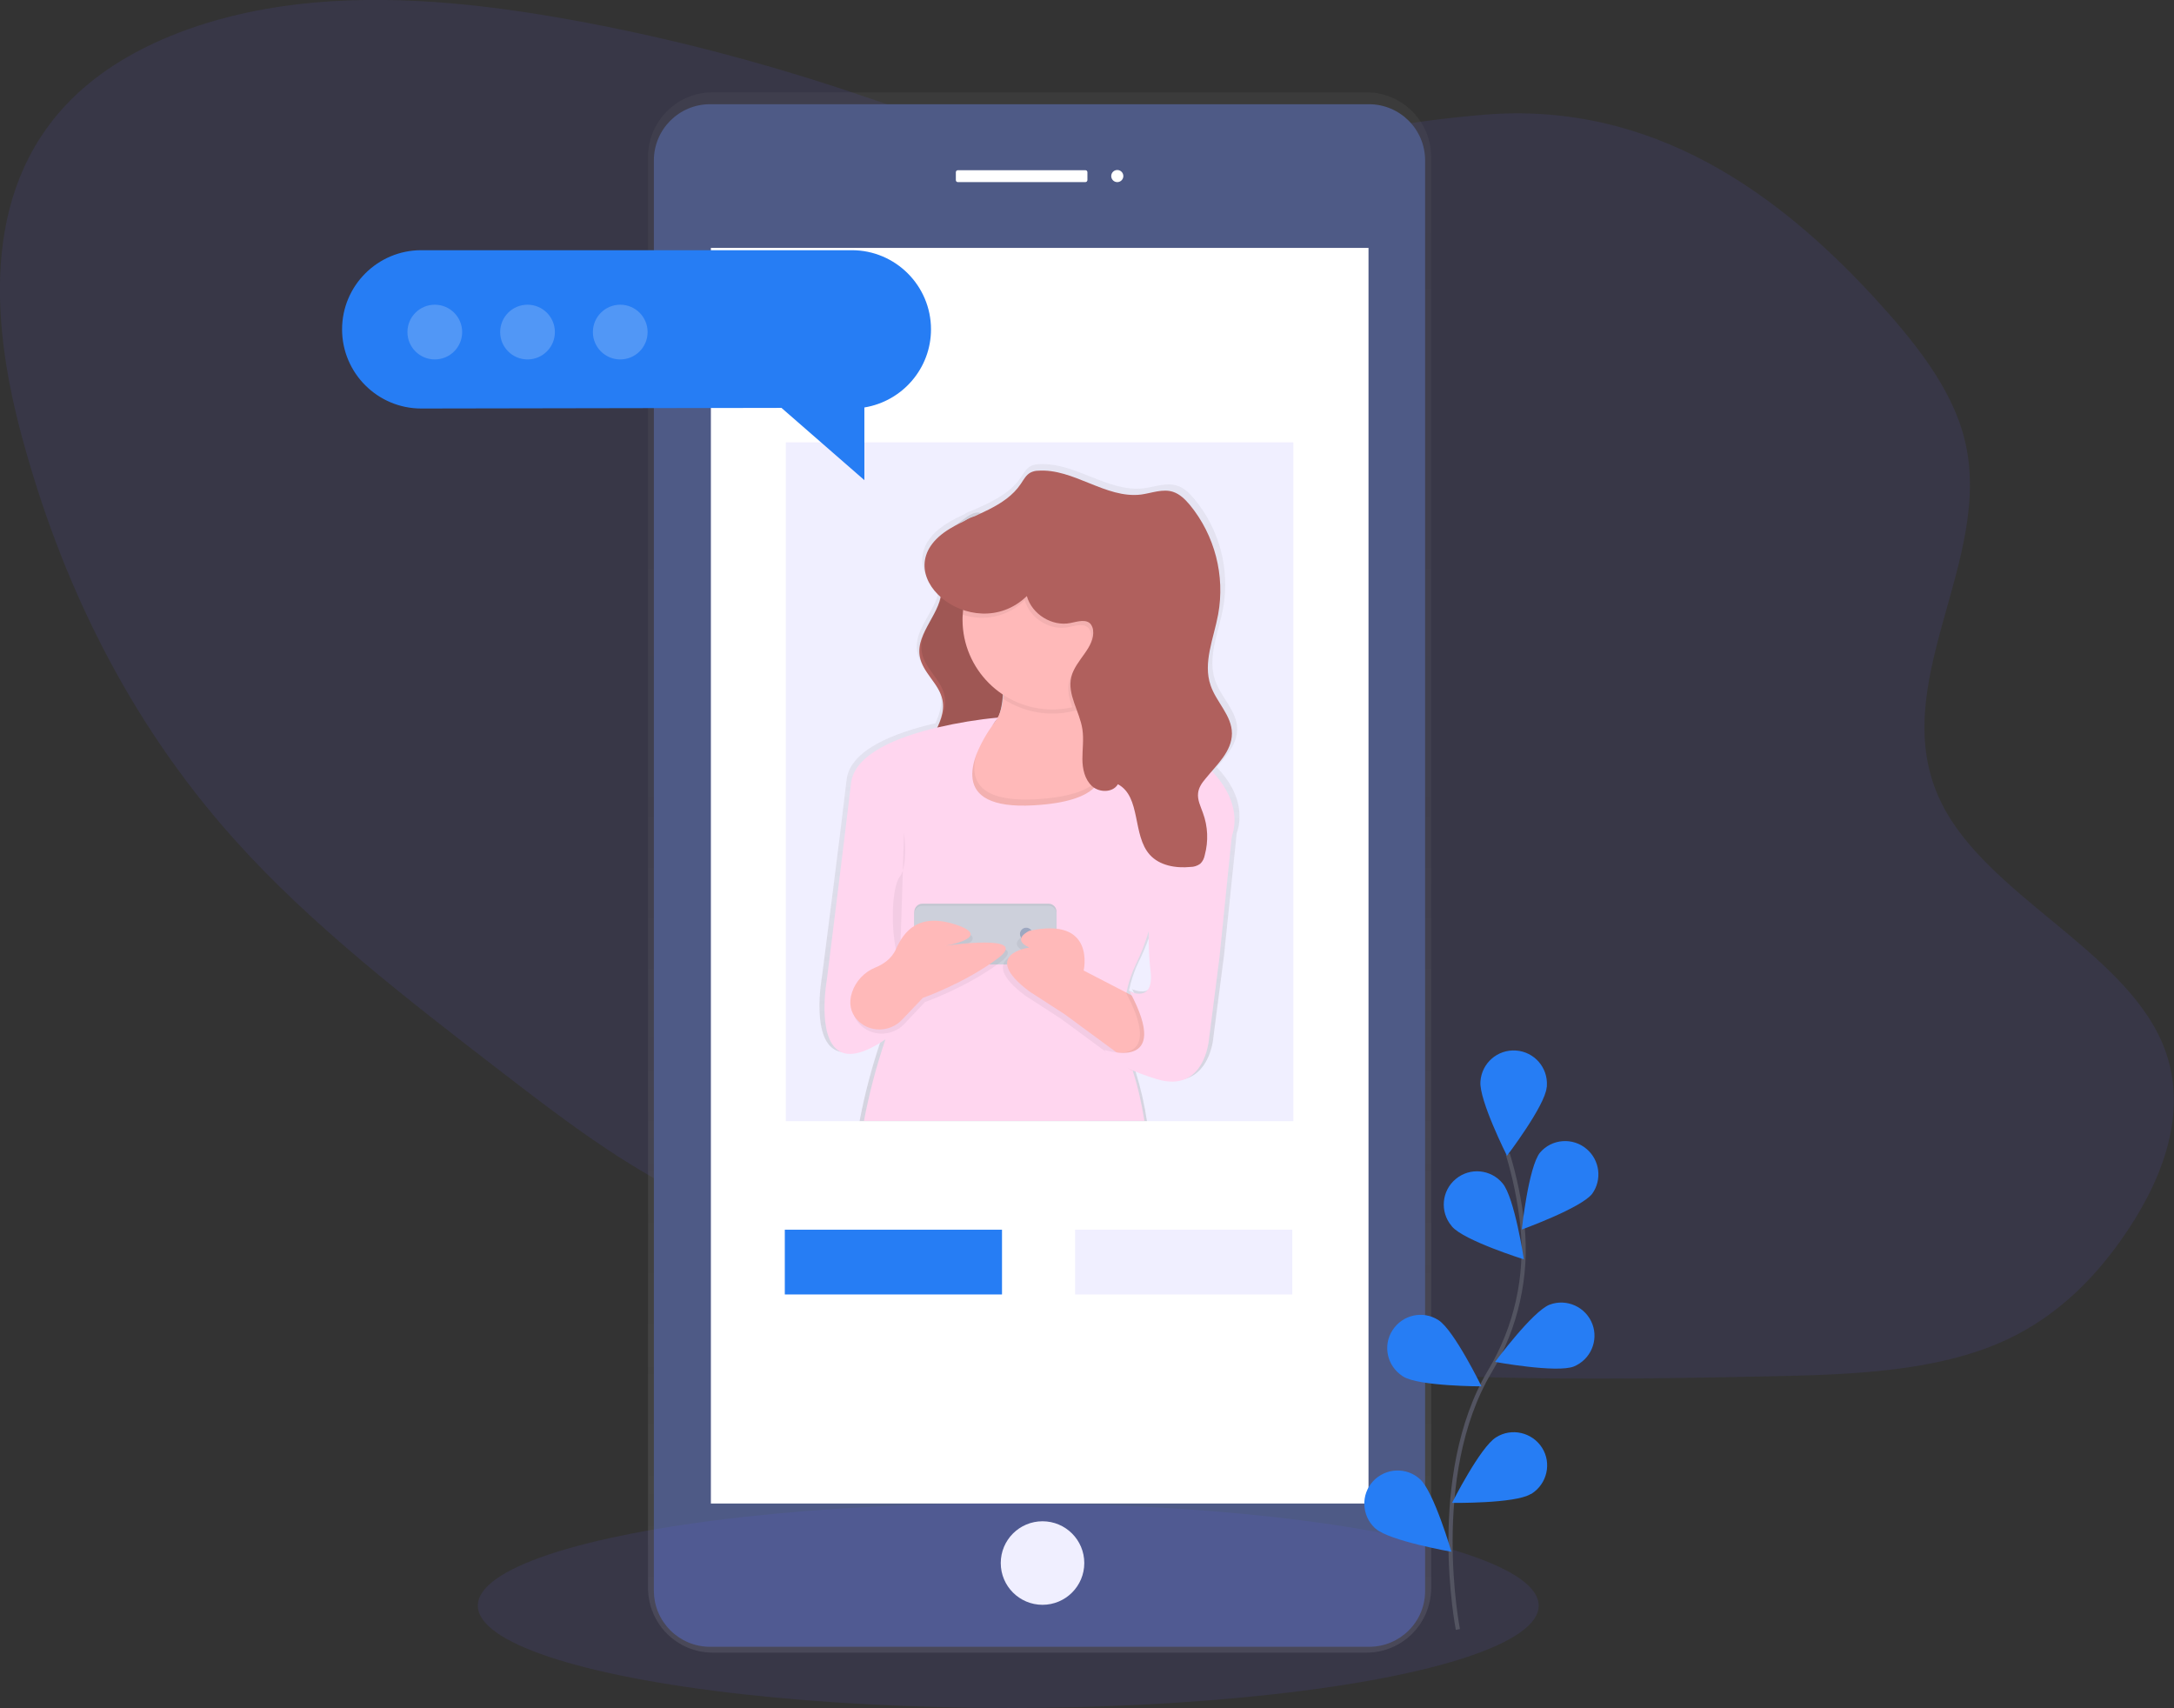 <?xml version="1.0" encoding="utf-8"?>
<!-- Generator: Adobe Illustrator 19.0.0, SVG Export Plug-In . SVG Version: 6.00 Build 0)  -->
<svg version="1.1" id="_x31_3f95f58-9b10-4e82-b9a2-2634369cd5bb"
	 xmlns="http://www.w3.org/2000/svg" xmlns:xlink="http://www.w3.org/1999/xlink" x="0px" y="0px" viewBox="-119 -8.8 1041 817.8"
	 style="enable-background:new -119 -8.8 1041 817.8;" xml:space="preserve">
<rect x="-119" y="-8.8" width="1041" height="817.8" fill="#333333" stroke="none"/>
<style type="text/css">
	.st0{opacity:0.1;fill:#6C63FF;enable-background:new    ;}
	.st1{fill:url(#SVGID_1_);}
	.st2{fill:#4E5A86;}
	.st3{fill:#FFFFFF;}
	.st4{fill:url(#SVGID_2_);}
	.st5{fill:#B0605D;}
	.st6{opacity:0.1;enable-background:new    ;}
	.st7{fill:#FFB9B9;}
	.st8{opacity:5.000000e-02;enable-background:new    ;}
	.st9{fill:#FFD6EF;}
	.st10{fill:#CDD0DB;}
	.st11{fill:#9DA7C0;}
	.st12{fill:none;stroke:#535461;stroke-width:2;stroke-miterlimit:10;}
	.st13{fill:#267DF4;}
	.st14{opacity:0.2;fill:#FFFFFF;enable-background:new    ;}
</style>
<title>online world</title>
<path class="st0" d="M389.3,62.9C352,58.4,317.2,44.7,282,33.1c-39.1-12.8-79-23.2-119.5-30.9C119.4-6,75-11.4,31.7-7.6
	S-53.6,10.1-81.2,35.3c-46.7,42.8-42.8,107.8-27.3,165c18.3,67.9,49.9,135,101.7,192.8c36.8,41.1,83,76.7,128.8,112
	c25.9,19.9,52,40,82.2,55.7c28.1,14.6,59.2,25,90,35.3c32.9,11,65.9,22.1,99.9,30.5c108.5,26.8,222.7,26,334.4,23.6
	c39.3-0.8,80.4-2.2,113.3-17.5c25.7-12,44-31.4,57.9-52.2c18.2-27.2,29.6-59.6,16.7-89.9c-19-44.7-84.1-71-105.8-115
	c-27.8-56.5,26.2-116.1,10.9-174.9c-6.3-24.4-24.3-46.6-43.2-67.2C733,84.4,672.9,39.6,592,46.1C523.5,51.7,461.1,71.5,389.3,62.9z"
	/>
<linearGradient id="SVGID_1_" gradientUnits="userSpaceOnUse" x1="162.51" y1="-23.33" x2="162.51" y2="723.81" gradientTransform="matrix(-1 0 0 -1 541.33 759.24)">
	<stop  offset="0" style="stop-color:#808080;stop-opacity:0.25"/>
	<stop  offset="0.54" style="stop-color:#808080;stop-opacity:0.12"/>
	<stop  offset="1" style="stop-color:#808080;stop-opacity:0.1"/>
</linearGradient>
<path class="st1" d="M222.3,35.4h313c17.1,0,30.9,13.8,31,30.9v685.3c-0.1,17.1-13.9,30.9-31,30.9h-313c-17.1,0-30.9-13.8-31-30.9
	V66.3C191.4,49.2,205.2,35.4,222.3,35.4z"/>
<path class="st2" d="M536.6,779.7H221c-14.8,0-26.9-12-26.9-26.9V68c0-14.8,12-26.9,26.9-26.9h315.5c14.8,0,26.9,12,26.9,26.9v684.8
	C563.5,767.7,551.4,779.7,536.6,779.7z"/>
<rect x="221.4" y="109.9" class="st3" width="314.9" height="601.2"/>
<circle class="st3" cx="416" cy="75.5" r="2.9"/>
<path class="st3" d="M400.7,78.4h-61c-0.6,0-1-0.4-1-1v-3.7c0-0.6,0.4-1,1-1h61c0.6,0,1,0.4,1,1v3.7
	C401.7,77.9,401.3,78.4,400.7,78.4z"/>
<circle class="st3" cx="380.2" cy="739.6" r="20"/>
<ellipse class="st0" cx="363.8" cy="760" rx="254" ry="49"/>
<rect x="257.3" y="203" class="st0" width="243" height="325"/>
<linearGradient id="SVGID_2_" gradientUnits="userSpaceOnUse" x1="453.556" y1="231.26" x2="453.556" y2="545.835" gradientTransform="matrix(1 0 0 -1 -79.52 759.24)">
	<stop  offset="0" style="stop-color:#808080;stop-opacity:0.25"/>
	<stop  offset="0.54" style="stop-color:#808080;stop-opacity:0.12"/>
	<stop  offset="1" style="stop-color:#808080;stop-opacity:0.1"/>
</linearGradient>
<path class="st4" d="M465.4,360.5c-0.6-0.7-1.2-1.3-1.8-2c4.8-5.5,9.8-11.1,9.8-18.2c0-8.6-7.7-15.1-10.5-23.2
	c-3.9-11,1.5-22.8,3.7-34.3c3.5-18.8-1.6-38.3-13.9-52.9c-2.2-2.6-4.8-5.2-8.2-6.2c-5-1.6-10.4,0.6-15.7,1.3
	c-17.4,2.1-33.2-12.8-50.7-11.5c-1.2,0-2.3,0.3-3.4,0.8c-2.3,1.1-3.5,3.5-4.9,5.5c-5.4,8-14.5,12-23.6,16c-1.1,0.3-2.2,0.8-3.2,1.5
	c-2.7,1.3-5.4,2.6-7.9,4.1c-12.6,7.6-14.6,17.2-10.7,25.3l0,0c1.5,3,3.6,5.6,6.1,7.8c-0.1,0.5-0.2,1-0.4,1.5
	c-2.6,9.2-11.6,17.5-9.9,27.1c0.4,1.9,1,3.7,2,5.3l0,0c2.7,4.8,7.1,9,8.8,14.2l0,0c0.2,0.5,0.3,1.1,0.4,1.6
	c0.9,4.6-0.5,8.9-2.5,13.3c-19.2,4.4-40.8,12.6-42.5,27c-2.9,25.1-11.8,94.3-11.8,94.3s-5.9,32,8.3,35.9c4.5,1.2,11-0.4,20.3-6.7
	l-0.5,1.5c-0.1,0.3-0.2,0.7-0.3,1c-4.1,12.3-7.4,24.8-9.8,37.5h137.6c-1.2-8-3-15.9-5.4-23.6c-0.2-0.6-0.3-1.1-0.5-1.5
	c3.9,1.7,7.9,3.1,12,4.3c5.1,1.5,9.1,1.5,12.4,0.5l0,0C460.8,504.2,462,488,462,488l5.1-39.3l6.1-58.6c0.9-2.5,1.4-5.2,1.3-7.9
	C474.6,376.5,472.7,368.9,465.4,360.5z M360.9,323.6c0.1-0.7,0.1-1.4,0.2-2l0.2,0.1c0,0.7-0.1,1.3-0.1,1.9c0,0,0,0.1,0,0.1
	c-0.2,2-0.6,4.1-1.3,6C360.3,327.7,360.7,325.7,360.9,323.6z M430.3,465.4L430.3,465.4c-3.1,1.4-7.2-0.6-7.2-0.6
	c0.3,0.6,0.7,1.3,1,1.9c0,0,0,0,0,0.1l-0.2-0.1l0,0l-2.3-1.2c1-4.8,2.5-9.4,4.6-13.7c1.8-3.6,3.4-7.4,4.8-11.2l0,0
	c0.6-1.7,1.1-3.2,1.5-4.6c-0.1,6.3,0.2,12.6,0.9,18.9C434.3,461.6,432.6,464.4,430.3,465.4z"/>
<path class="st5" d="M336.3,245.6c-3.3,2.2-6.7,4.8-7.9,8.6c-1.9,6.1,2.8,12.2,3.3,18.6c0.8,11.6-12.3,21.2-10.3,32.6
	c1.3,7.9,9.4,13.2,10.9,21c2.3,11.4-10.1,21.5-9.1,33c0.5,6.2,4.8,11.4,9.7,15.2c6.8,5.3,15,8.7,23.6,9.7
	c-0.6-9.9-7.9-18.9-6.7-28.8c0.9-6.8,5.6-12.3,8.4-18.5c4.8-10.9,3.3-23.6,0.4-35.2c-2.9-11.6-7.1-23.1-7.3-35
	c-0.1-7.2,3.2-17.8,0.8-24.6C349.1,234,341.9,241.8,336.3,245.6z"/>
<path class="st6" d="M337.3,243.6c-3.3,2.2-6.7,4.8-7.9,8.6c-1.9,6.1,2.8,12.2,3.3,18.6c0.8,11.6-12.3,21.2-10.3,32.6
	c1.3,7.9,9.4,13.2,10.9,21c2.3,11.4-10.1,21.5-9.1,33c0.5,6.2,4.8,11.4,9.7,15.2c6.8,5.3,15,8.7,23.6,9.7
	c-0.6-9.9-7.9-18.9-6.7-28.8c0.9-6.8,5.6-12.3,8.4-18.5c4.8-10.9,3.3-23.6,0.4-35.2c-2.9-11.6-7.1-23.1-7.3-35
	c-0.1-7.2,3.2-17.8,0.8-24.6C350.1,232,342.9,239.8,337.3,243.6z"/>
<path class="st7" d="M347.9,393.9c0,0-53-54-13-50c9.1,0.9,15.2-0.7,19.3-3.8c4.6-3.5,6.6-8.8,7.1-14.3c1.1-11-3.4-23-3.4-23
	s54-43,43,11c-1.2,5.5-1.9,11.1-2.1,16.7c-0.2,11.5,3.6,15.9,8.9,17.7c8.9,3,22.2-1.2,28.2,8.7C446.9,374.9,347.9,393.9,347.9,393.9
	z"/>
<path class="st8" d="M400.9,313.9c-1.2,5.5-1.9,11.1-2.1,16.7c-1.4,0.5-2.9,0.9-4.4,1.2c-11.4,2.6-23.3,0.4-33.1-6
	c1.1-11-3.4-23-3.4-23S411.9,259.9,400.9,313.9z"/>
<path class="st7" d="M427.9,287.9c0,23.7-19.3,43-43,43s-43-19.3-43-43c0-0.8,0-1.6,0.1-2.4c1.4-23.7,21.7-41.8,45.4-40.5
	C410.1,246.4,427.9,265.2,427.9,287.9z"/>
<path class="st8" d="M347.9,393.9c0,0-53-54-13-50c9.1,0.9,15.2-0.7,19.3-3.8c-7.7,12.8-16.5,35.9,22.7,33.8
	c35.8-2,35.2-16.3,30.8-25.7c8.9,3,22.2-1.2,28.2,8.7C446.9,374.9,347.9,393.9,347.9,393.9z"/>
<path class="st9" d="M470.8,391.8c-0.2,0.7-0.6,1.4-0.9,2.1l-13.6,10.4l-1.7,1.3l0,0l-22.7,17.3c0,0,2.1,3.6-0.9,14.3
	c-1.6,5.4-3.6,10.7-6.1,15.7c-2.1,4.3-3.6,8.9-4.5,13.6c0,0.1,0,0.1,0,0.2c-0.2,0.9-0.3,1.7-0.4,2.6c-1.3,8.5-1,17.2,0.7,25.6
	c0,0.1,0,0.2,0.1,0.3c0.5,2.3,0.9,3.8,1.1,4.4l0.1,0.3c0,0,0.5,1.3,1.2,3.5l0.1,0.2c2.6,7.9,4.4,16.1,5.7,24.3H294.7
	c2.4-12.7,5.7-25.3,9.8-37.6l0.5-1.5c-0.8,0.6-1.6,1.1-2.4,1.6c-9.3,5.8-15.5,6.5-19.5,4.2c-11.3-6.3-6.1-34.8-6.1-34.8
	s8.6-68.7,11.5-93.5c1.6-14.3,22.8-22.4,41.5-26.8c9.5-2.2,19.1-3.8,28.8-4.7h0.2c0,0-0.3,0.3-0.8,1l-0.1,0.1
	c-0.3,0.5-0.8,1-1.3,1.8l0,0l0,0c-3.3,4.5-6.1,9.4-8.2,14.6l0,0c-3.1,8.2-3.6,17.1,5.4,21.6c4.6,2.3,11.6,3.5,21.9,2.9
	c16-0.9,24.7-4.2,29.1-8.5c1.9-1.7,3.1-4,3.6-6.5l0,0c1.2-6.1-2.5-12.5-5.1-16.1l0,0c-0.7-1-1.5-1.9-2.3-2.8l0,0l26.2,1.9
	c12.8,0.8,24.9,6.4,33.9,15.6c0.6,0.6,1.2,1.3,1.8,2C474.6,375.8,472.5,387.2,470.8,391.8z"/>
<path class="st8" d="M313.9,389.9c0,0,2,16-2,21s-5,28,0,42L313.9,389.9z"/>
<path class="st10" d="M322.6,423.9h60.5c2.1,0,3.8,1.7,3.8,3.8v20.5c0,2.1-1.7,3.8-3.8,3.8h-60.5c-2.1,0-3.8-1.7-3.8-3.8v-20.5
	C318.9,425.6,320.6,423.9,322.6,423.9z"/>
<path class="st8" d="M322.6,423.9h60.5c2.1,0,3.8,1.7,3.8,3.8v20.5c0,2.1-1.7,3.8-3.8,3.8h-60.5c-2.1,0-3.8-1.7-3.8-3.8v-20.5
	C318.9,425.6,320.6,423.9,322.6,423.9z"/>
<path class="st10" d="M322.6,424.9h60.5c2.1,0,3.8,1.7,3.8,3.8v20.5c0,2.1-1.7,3.8-3.8,3.8h-60.5c-2.1,0-3.8-1.7-3.8-3.8v-20.5
	C318.9,426.6,320.6,424.9,322.6,424.9z"/>
<circle class="st11" cx="372.4" cy="438.4" r="3"/>
<path class="st8" d="M290,468.3c1.8-5.4,6-9.8,11.3-11.9c3.4-1.4,7.6-4,9.7-8.7c3.9-8.7,10.9-17.7,28.9-11.7s-5,10-5,10s41-6,25,6
	c-16,12-36,19-36,19l-9.8,10.4c-6,6.4-16.4,6.3-22-0.4C289.5,477.9,288.2,473.7,290,468.3z"/>
<path class="st7" d="M289,466.3c1.8-5.4,6-9.8,11.3-11.9c3.4-1.4,7.6-4,9.7-8.7c3.9-8.7,10.9-17.7,28.9-11.7s-5,10-5,10s41-6,25,6
	s-36,19-36,19l-9.9,10.4c-6,6.4-16.4,6.3-22-0.4C288.5,475.9,287.2,471.7,289,466.3z"/>
<path class="st8" d="M429.9,486.9l-7,17l-9-6.6l-25-18.4l-17-11c-24-18,0-21,0-21c-9-4,0-8,0-8c32-7,26,19,26,19l20.3,10.5l6.7,3.5
	L429.9,486.9z"/>
<path class="st7" d="M431.9,484.9l-7,17l-9-6.6l-25-18.4l-17-11c-24-18,0-21,0-21c-9-4,0-8,0-8c32-7,26,19,26,19l20.3,10.5l6.7,3.5
	L431.9,484.9z"/>
<path class="st8" d="M431.9,484.9l-7,17l-9-6.6c8.1,0.3,17.7-3.6,4.2-28.9l6.7,3.5L431.9,484.9z"/>
<path class="st9" d="M468.9,383.9l1.9,7.9l-5.9,58.1l-5,39c0,0-2,26-25,19s-25-14-25-14s33,11,12-28c0,0,12,6,10-10s0-44,0-44
	L468.9,383.9z"/>
<path class="st8" d="M427.9,287.9c0,20.1-13.9,37.5-33.5,41.9c-1.4-4.2-2.5-8.3-1.4-12.5c2-8.2,11.5-14.1,10.4-22.5
	c-0.1-0.9-0.4-1.8-1-2.6c-2.1-2.8-6.4-1.4-9.8-0.7c-8.8,1.8-18.5-4.2-20.9-12.9c-7.8,7.7-19.3,10.4-29.7,6.9
	c1.4-23.7,21.7-41.8,45.4-40.5C410,246.4,427.8,265.2,427.9,287.9L427.9,287.9z"/>
<path class="st5" d="M372.7,276.6c2.4,8.7,12.1,14.7,20.9,12.9c3.4-0.7,7.7-2.1,9.8,0.7c0.5,0.8,0.9,1.7,1,2.6
	c1.1,8.4-8.4,14.3-10.4,22.5c-2.1,8.4,4,16.5,5.3,25.1c0.7,4.7,0,9.5,0,14.2s1.1,9.8,4.6,13c3.5,3.2,10,3.2,12.4-0.9
	c11.2,6,6.8,24.4,15.3,33.8c4.7,5.2,12.5,6.5,19.5,5.8c1.6,0,3.2-0.5,4.6-1.5c1.2-1.1,1.9-2.6,2.2-4.2c1.8-6.7,1.5-13.7-0.9-20.2
	c-1.1-3.1-2.7-6.2-2.3-9.5c0.3-2.6,1.8-4.8,3.5-6.8c5.4-6.7,12.7-13.1,12.7-21.7s-7.5-15-10.2-23c-3.8-10.9,1.5-22.6,3.6-34
	c3.4-18.6-1.6-37.9-13.6-52.5c-2.2-2.6-4.7-5.1-8-6.2c-4.9-1.6-10.2,0.6-15.3,1.3c-17,2.1-32.4-12.7-49.5-11.4
	c-1.1,0-2.2,0.3-3.3,0.8c-2.2,1.1-3.4,3.4-4.8,5.5c-7.5,11.2-22.3,14.5-33.9,21.4C302,264.7,346.8,301.6,372.7,276.6z"/>
<path class="st12" d="M579.1,771.4c0,0-14.5-73.4,15.3-123.6c12.6-21,18.1-45.5,15.6-69.9c-1.3-11.6-3.6-23-7-34.1"/>
<path class="st13" d="M621.6,511.9c-0.8,8.8-19,32.7-19,32.7s-13.5-26.8-12.7-35.6c0.6-8.8,8.2-15.4,17-14.8
	c8.8,0.6,15.4,8.2,14.8,17C621.7,511.4,621.7,511.6,621.6,511.9L621.6,511.9z"/>
<path class="st13" d="M643.4,562.8c-5.4,6.9-33.7,17.1-33.7,17.1s3.2-29.9,8.7-36.8c5.7-6.7,15.8-7.4,22.4-1.7
	C647.1,546.8,648.2,556.1,643.4,562.8L643.4,562.8z"/>
<path class="st13" d="M634.6,645.5c-8.2,3.2-37.7-2.2-37.7-2.2s17.9-24.2,26.1-27.4c8.2-3.1,17.4,1.1,20.5,9.3
	C646.5,633.2,642.6,642.2,634.6,645.5z"/>
<path class="st13" d="M613.9,706.6c-7.5,4.6-37.6,4.2-37.6,4.2s13.5-26.8,21.1-31.4c7.4-4.7,17.3-2.4,22,5s2.4,17.3-5,22
	C614.2,706.5,614.1,706.6,613.9,706.6L613.9,706.6z"/>
<path class="st13" d="M576.3,578.5c5.7,6.7,34.4,15.7,34.4,15.7s-4.5-29.7-10.2-36.4c-5.6-6.8-15.7-7.7-22.4-2.1
	c-6.8,5.6-7.7,15.7-2.1,22.4C576.1,578.3,576.2,578.4,576.3,578.5z"/>
<path class="st13" d="M552.9,650.3c7.5,4.7,37.5,4.7,37.5,4.7s-13.2-27-20.6-31.7c-7.4-4.8-17.2-2.6-22,4.8
	c-4.8,7.4-2.6,17.2,4.8,22C552.7,650.2,552.8,650.2,552.9,650.3z"/>
<path class="st13" d="M539.8,723.2c6.6,5.8,36.2,11,36.2,11s-8.4-28.8-15-34.7c-6.5-6-16.5-5.5-22.5,0.9c-6,6.5-5.5,16.5,0.9,22.5
	C539.6,723,539.7,723.1,539.8,723.2L539.8,723.2z"/>
<path class="st13" d="M326.8,148.9c0-20.9-17-37.9-37.9-37.9H82.7c-20.9,0-37.9,17-37.9,37.9s17,37.9,37.9,37.9l172.5-0.3l39.7,34.6
	v-34.8C313.2,183.3,326.8,167.5,326.8,148.9z"/>
<circle class="st14" cx="89.2" cy="150.2" r="13.1"/>
<circle class="st14" cx="133.6" cy="150.2" r="13.1"/>
<circle class="st14" cx="178" cy="150.2" r="13.1"/>
<rect x="256.8" y="580" class="st13" width="104" height="31"/>
<rect x="395.8" y="580" class="st0" width="104" height="31"/>
</svg>
